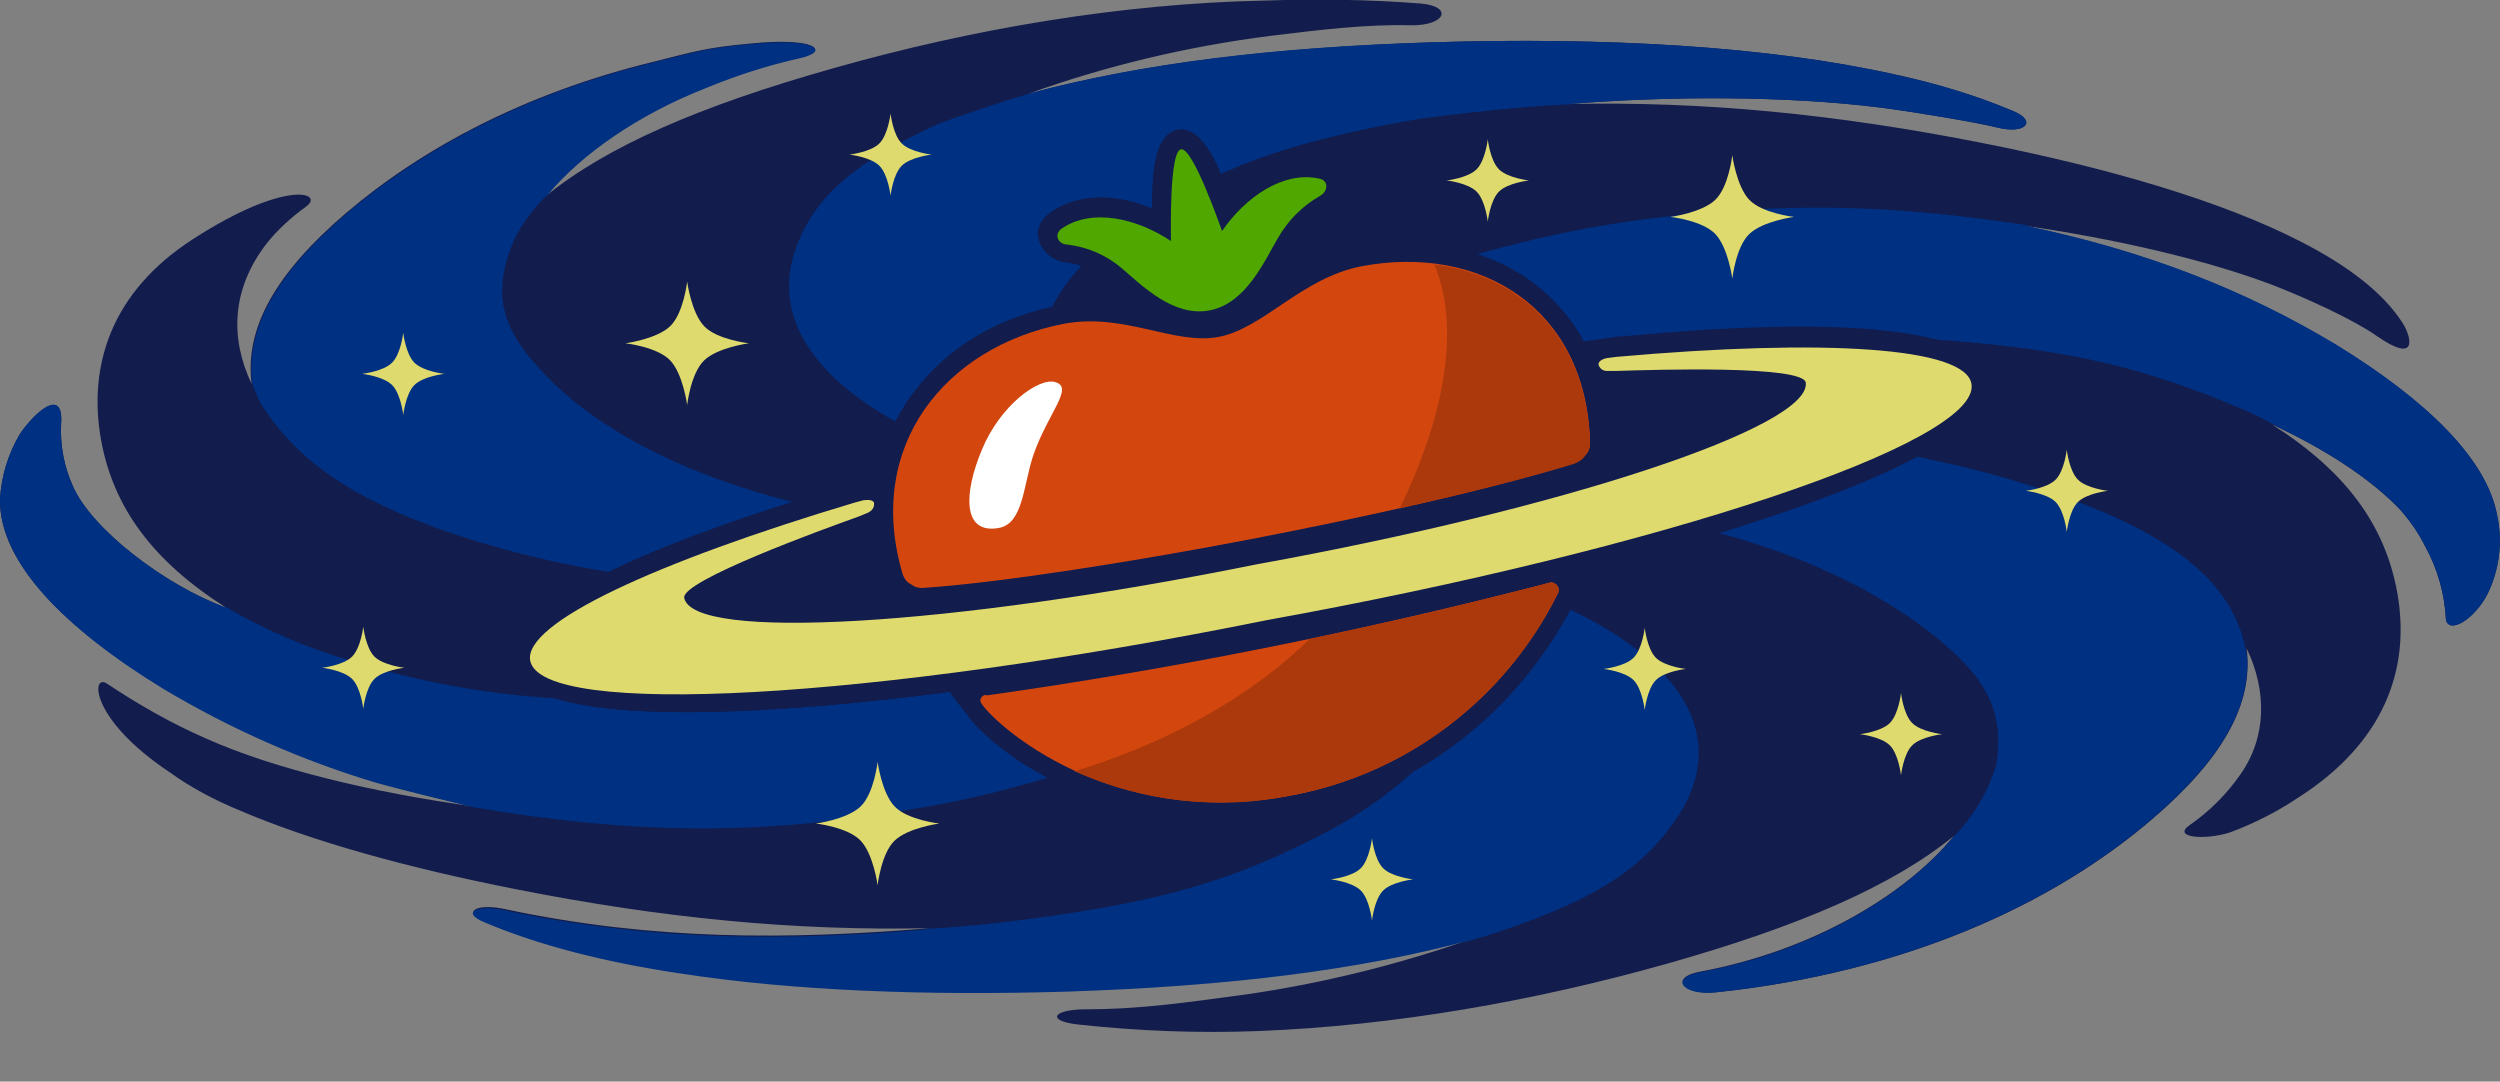 <?xml version="1.0" encoding="utf-8"?>
<!-- Generator: Adobe Illustrator 20.1.0, SVG Export Plug-In . SVG Version: 6.00 Build 0)  -->
<svg version="1.1" id="Layer_1" xmlns="http://www.w3.org/2000/svg" xmlns:xlink="http://www.w3.org/1999/xlink" x="0px" y="0px"
	 viewBox="0 0 425.3 184" style="enable-background:new 0 0 425.3 184;" xml:space="preserve">
<rect x="0" y="0" width="425.3" height="184" fill="#808080" stroke="none"/>
<style type="text/css">
	.st0{fill:#121C4D;}
	.st1{fill:#003081;}
	.st2{fill:#4FA700;}
	.st3{fill:#D3470F;}
	.st4{fill:#FFFFFF;}
	.st5{fill:#DFDA6E;}
	.st6{fill:#AB390C;}
</style>
<title>VeggieHeaderLogo</title>
<g>
	<path class="st0" d="M344.4,38.4c20.5,4.3,37.3,10.9,52.8,20.2C412.7,68,423,78,424.8,87.6c1,4.6,0.4,9.4-1.7,13.6
		c-2.3,4.3-6.5,6.7-7,4.2c-0.2-4.3-1.4-8.6-3.5-12.4c-1.1-2.2-2.5-4.3-4.2-6.2c-4.9-5.2-12.8-10.4-21.9-14.6
		c12.6,8,19.2,17.1,21.3,28.5c2.4,13.2-2.3,25.8-17,35.1c-3.6,2.4-7.4,4.3-11.4,5.8c-4.3,1.4-10.1,0.9-6.8-1.3
		c3.3-2.3,6.2-5.2,8.5-8.5c4.6-6.5,4.5-14.4,1.1-21.5c1.2,9.5-4.1,18.8-16,29c-17,14.6-42.1,26.1-74.1,29.5
		c-5.7,0.6-8.3-2.5-2.9-3.5c19.4-3.6,35.2-13.3,43.2-23.1c-10.4,8.5-26.3,15.4-49,21.8c-22.4,6.3-46.2,10.5-69.3,11.4
		c-10.2,0.4-20.4,0-30.6-1.1c-5.6-0.6-4.5-2.6,1.3-2.6c9.6,0,17.9-1.3,27-2.5c13.2-1.9,26.1-5.1,38.6-9.5
		c-19.3,5.2-41.5,7.9-68.9,8.8c-23.6,0.7-46.3-0.1-65.7-3.1c-12.8-1.9-24.1-4.8-33.3-8.7c-4.1-1.7-1.2-3.1,3.6-2
		c25.1,5.3,47.8,5.2,72.1,3.2c-23,0.5-45.5-1.7-70.3-6.6c-18.3-3.6-34.7-8.1-47.3-13.5c-4.1-1.7-8.1-3.8-11.7-6.4
		c-13.7-9.1-13.4-16.9-10.7-15.1c5.4,3.6,11,6.8,17,9.4c11.4,5.1,28.5,9.2,45.5,11.5c-20.5-4.3-37.4-10.9-52.8-20.2
		C10.8,106.8-0.1,95.6,0,85c0.2-4,1.4-7.8,3.4-11.2c2.7-3.9,7.4-7.9,7-1.8c-0.2,3.7,0.5,7.4,2,10.7c3.1,7.2,15.5,16.8,26.1,20.7
		c-12.6-8-19.2-17.1-21.3-28.5c-2.3-12.8,1.8-25.3,15.6-34.2c15.9-10.3,22.6-7.9,19.2-5.5c-2.5,1.8-4.8,3.9-6.7,6.3
		c-5.9,7.7-6.2,16-2.5,23.8c-1.2-9.5,4.1-18.8,16-29c13-11.1,30.6-20.5,52.4-25.8c6.8-1.7,8.8-2.4,16.5-3.1
		c10.9-1.1,13.6,1.2,8.3,2.4c-5.4,1.2-10.7,2.9-15.8,5c-12.1,4.7-21.7,11.7-27.4,18.6c10.4-8.5,26.3-15.4,49-21.8
		c23.6-6.7,48.9-11,73.2-11.5c8.9-0.3,17.8-0.2,26.7,0.5c5.6,0.5,4.2,3.8-1.7,3.7c-7.6-0.2-15.7,0.8-23.9,1.8
		c-14.1,1.8-28,5.1-41.3,9.9c19.3-5.2,41.5-7.9,68.8-8.8c29.2-0.9,57.1,0.6,78.9,5.5c6.9,1.5,13.6,3.5,20,6.2c4.1,1.7,2.1,4-2.7,2.8
		c-3.1-0.8-13.7-2.6-19.9-3.4c-16-2-35.7-2-53.1-0.6c23-0.5,45.5,1.7,70.3,6.6c21.8,4.3,40.8,9.9,54.1,16.7
		c8.3,4.2,14.3,8.9,17.5,13.9c1.5,2.3,2.8,7.2-4.3,2.3c-3.8-2.7-12-6.5-18-8.8C375,44.1,359.6,40.6,344.4,38.4z"/>
	<path class="st1" d="M44.3,68.6c-0.5-1.1-1-2.2-1.4-3.4c-1.1-9.4,4.2-18.7,16-28.8c13-11.1,30.6-20.5,52.4-25.8
		c6.8-1.7,8.8-2.4,16.5-3.1c10.9-1.1,13.6,1.2,8.3,2.4c-5.4,1.2-10.7,2.9-15.8,5c-11.8,4.6-21.4,11.4-27,18.1c-2.5,2.3-4.5,5-5.9,8
		c-4,9.5-2.1,15.7,7.2,24.6c9.3,8.7,23,15.4,40.2,19.8c-8.7,2.7-21.2,7-31.2,11.9c-10-1.6-19.9-4.1-29.4-7.5
		C57.8,83.8,49.9,77.3,44.3,68.6z M159.8,21c5.6-2,10.9-3.8,16-5.3c19.1-5,40.9-7.7,67.8-8.5c29.2-0.9,57.1,0.6,78.9,5.5
		c6.9,1.5,13.6,3.5,20,6.2c4.1,1.7,2.1,4-2.7,2.8c-3.1-0.8-13.7-2.6-19.9-3.4c-16-2-35.7-2-53.1-0.6c1.2,0,2.4,0,3.7-0.1
		c-9.1,0.3-18.1,1.2-29,2.6c-14.7,2.6-24.8,5.3-33.8,9.4c-1.5-3.6-4-8.1-7.4-7.5c-4.6,0.9-4.2,10-4.3,13.4c-5.5-2.3-12-2.9-17.2,0.6
		c-4.5,3.1-1.2,8.2,2.4,8.5c1,0.1,1.9,0.3,2.8,0.6c-2,2.1-3.7,4.4-5,7c-13.6,3-22.1,10.8-26.7,19.5c-14.5-8.1-20.9-18.4-16.9-29.5
		C138.6,33.4,145.3,27.6,159.8,21L159.8,21z M289.2,165.4c19.2-3.5,35-13.2,42.9-22.8c3.5-3.5,6.1-7.8,7.5-12.5
		c1.5-9.6-1.9-15.7-13.4-24.1c-9-6.5-20.4-11.7-33.7-15.3c14-4.3,25.6-8.7,33.7-13c4.8,1,9.6,2.1,14.2,3.4
		c27.5,7.9,40,17.1,41.9,30.9c0.4,8.9-5,17.7-16.2,27.3c-17,14.6-42.1,26.1-74.1,29.5C286.4,169.5,283.8,166.4,289.2,165.4z
		 M408.5,86.9c-4.6-5-12-9.9-20.5-14c-2.3-1.3-4.6-2.5-7-3.5c-18.3-7.7-30.9-10.1-52.4-11.7c-12.5-3.1-33.5-1.9-45.3-1
		c-2.3,0.2-3.5,0.3-5.8,0.5l-2.6,0.2l-1.2,0.2c-1.4,0.2-2.6,0.3-4.2,0.6c-3.9-7.2-10.5-12.5-18.3-14.9c11.7-3.4,23.7-5.7,35.8-6.8
		c21.1-2.1,36.8-1.3,57.2,1.7l1.2,0.3l-0.8-0.1c20.5,4.3,37.3,10.9,52.8,20.2C412.7,68,423,78,424.8,87.6c1,4.6,0.4,9.4-1.7,13.6
		c-2.3,4.3-6.5,6.7-7,4.2c-0.2-4.3-1.4-8.6-3.5-12.4C411.6,90.9,410.1,88.8,408.5,86.9z M252.9,159.2l-3.8,1.1l1.2-0.4
		c-19.3,5.2-41.5,7.9-68.9,8.8c-23.6,0.7-46.3-0.1-65.7-3.1c-12.8-1.9-24.1-4.8-33.3-8.7c-4.1-1.7-1.2-3.1,3.6-2
		c25.1,5.3,47.8,5.2,72.1,3.2l-1.9,0c4.5-0.2,9.2-0.6,14.4-1.2c23.9-2.9,37.1-6.2,52.8-14.2c6.2-3,11.9-6.8,17-11.4
		c11.4-6.4,20.6-16,26.7-27.6c20,9.5,27.2,22.7,17.8,36C278.8,148.4,270.5,153.5,252.9,159.2z M80.4,137.3
		c-6.2-1.5-11.5-2.8-16.3-4.1c-12.7-3.8-24.9-9.2-36.3-16C10.8,106.8-0.1,95.6,0,85c0.2-4,1.4-7.8,3.4-11.2c2.7-3.9,7.4-7.9,7-1.8
		c-0.2,3.7,0.5,7.4,2,10.7c3.1,7.2,15.5,16.8,26.1,20.7l-0.4-0.3c6.9,4,14.2,7.2,21.9,9.4c11.2,3.5,22.8,5.6,34.5,6.3
		c11.9,3.7,37,2.8,67.1-1.1c0.9,1.3,1.7,2.3,2.8,3.7c0.7,0.9,1.4,1.8,2.2,2.6c3.4,3.3,7.3,6.1,11.6,8.3c-7.3,2.2-14.7,4-22.1,5.2
		C129.2,142.3,107.3,141.9,80.4,137.3z"/>
	<path class="st0" d="M141.4,83.4l1.9-0.6l1.3-0.4l0.2-0.1c1.6-0.5,2.7-0.8,4.1-1.1c2.6-12.1,12-25.5,31.3-29.2
		c5.3-1,10.2-0.2,14.5,0.8c-4.4-3-7.9-7.7-13.5-8.2c-3.6-0.3-6.9-5.4-2.4-8.5c5.2-3.6,11.7-2.9,17.2-0.6c0.1-3.3-0.3-12.5,4.3-13.4
		c4.6-0.9,7.5,7.7,8.7,10.8c4.3-4.2,10.1-7.2,16.2-5.8c5.6,1.3,3.8,7.3,0.8,8.8c-5.6,2.9-7.2,9.3-10.8,14.1c4.4-3,9.4-6.6,15.8-7.8
		c15.9-3,31.2,2.5,38.4,15.9c1.5-0.2,2.8-0.4,4.2-0.6l1.2-0.2l2.6-0.2c2.2-0.2,3.5-0.3,5.8-0.5c17.3-1.4,53.9-3.2,55.4,8.2
		c1.3,9.8-28.3,21.8-68.7,32.1c-0.4,1.4-0.9,2.9-1.5,4.2c-0.4,0.9-0.6,1.4-1.1,2.3c-3,5.9-16.4,29-46.9,34.9
		c-26.7,5.1-46.5-7-53.8-14.3c-0.8-0.8-1.6-1.7-2.2-2.6c-1.2-1.5-1.9-2.4-2.8-3.7c-41.1,5.3-72.7,5.1-74.6-4.8
		C84.7,100.7,128.3,87.3,141.4,83.4z"/>
	<path class="st2" d="M205.8,52.8c-6.2,1.2-11.6-4.3-15-7.2c-2.6-2.2-5.8-3.6-9.3-4c-1.6-0.1-2.2-1.8-0.9-2.7
		c5.2-3.6,12.9-1.7,18.6,2.1c0-1.4-0.3-15.2,1.7-15.6s6.5,12.6,7,13.9c3.9-5.7,10.4-10.3,16.6-8.9c1.5,0.3,1.5,2.1,0.1,2.9
		c-3,1.7-5.5,4.2-7.2,7.2C215.1,44.4,212,51.6,205.8,52.8z"/>
	<path class="st3" d="M212.9,91.7c-18.7,3.6-42.2,7.4-55.7,8.3c-0.8,0.1-1.6-0.1-2.2-0.6c-0.7-0.3-1.1-0.9-1.4-1.6
		c-6.6-22,7.3-38.8,27.3-42.7c10.3-2,18.9,3.7,26.5,2.2s14-10,24.2-12c20-3.8,38.3,6.9,38.9,30c0,0.8-0.3,1.5-0.8,2
		c-0.5,0.7-1.1,1.1-1.9,1.4C254.9,83,231.6,88.1,212.9,91.7z M167.9,118.3c31.8-4.5,63.2-10.8,94.3-18.8l1.5-0.4
		c0.4-0.1,0.7,0.1,1,0.3c0.5,0.4,0.6,1.1,0.3,1.6c-8.9,17.9-25.6,30.6-45.2,34.3c-32.7,6.3-52.8-14.3-53-16c-0.1-0.5,0.3-1,0.9-1.1
		C167.7,118.3,167.8,118.3,167.9,118.3L167.9,118.3z"/>
	<path class="st4" d="M179.5,65c-2.7-0.8-9.3,3.8-12.5,11.6c-3,7.2-3.4,14.4,3,13.2c4.1-0.8,4.1-7.4,5.8-12.4
		C178.3,70.2,182.8,65.9,179.5,65z"/>
	<path class="st5" d="M215.5,105.5c-67.3,13.6-123.4,16.7-125.3,6.9c-1.2-6.4,21.4-16.8,55.2-26.9l1.5-0.4c0.8-0.1,1.9-0.1,1.8,0.7
		c0,0.6-0.4,1.1-1,1.4l-1.7,0.7c-5.9,2.1-30.1,10.9-29.6,13.8c1.4,7.4,45,4.9,97.4-5.7c52.5-9.5,94.3-23.4,93.4-30.9
		c-0.4-3-25.9-2.2-32.1-2l-1.8,0c-0.6,0-1.1-0.4-1.3-0.9c-0.3-0.7,0.7-1.2,1.5-1.3l1.6-0.2c35-3.1,59.5-1.7,60.3,4.7
		C336.7,75.3,283,93.3,215.5,105.5z"/>
	<path class="st5" d="M240.4,149.6c0,0-3.6,0.4-5.1,1.9s-1.9,5.1-1.9,5.1s-0.4-3.6-1.9-5.1s-5.1-1.9-5.1-1.9s3.6-0.4,5.1-1.9
		s1.9-5.1,1.9-5.1s0.4,3.6,1.9,5.1S240.4,149.6,240.4,149.6z M260.1,30.7c0,0-3.6,0.4-5.1,1.9s-1.9,5.1-1.9,5.1s-0.4-3.6-1.9-5.1
		s-5.1-1.9-5.1-1.9s3.6-0.4,5.1-1.9s1.9-5.1,1.9-5.1s0.4,3.6,1.9,5.1S260.1,30.7,260.1,30.7L260.1,30.7z M127.4,58.4
		c0,0-5.3,0.7-7.6,2.9s-2.9,7.6-2.9,7.6s-0.7-5.3-2.9-7.6s-7.6-2.9-7.6-2.9s5.3-0.7,7.6-2.9s2.9-7.6,2.9-7.6s0.7,5.3,2.9,7.6
		S127.4,58.4,127.4,58.4L127.4,58.4z M286.8,113.8c0,0-3.6,0.4-5.1,1.9s-1.9,5.1-1.9,5.1s-0.4-3.6-1.9-5.1s-5.1-1.9-5.1-1.9
		s3.6-0.4,5.1-1.9s1.9-5.1,1.9-5.1s0.4,3.6,1.9,5.1S286.8,113.8,286.8,113.8L286.8,113.8z M305.2,36.9c0,0-5.3,0.7-7.6,2.9
		s-2.9,7.6-2.9,7.6s-0.7-5.3-2.9-7.6s-7.6-2.9-7.6-2.9s5.3-0.7,7.6-2.9s2.9-7.6,2.9-7.6s0.7,5.3,2.9,7.6S305.2,36.9,305.2,36.9
		L305.2,36.9z M158.5,26.3c0,0-3.6,0.4-5.1,1.9s-1.9,5.1-1.9,5.1s-0.4-3.6-1.9-5.1s-5.1-1.9-5.1-1.9s3.6-0.4,5.1-1.9
		s1.9-5.1,1.9-5.1s0.4,3.6,1.9,5.1S158.5,26.3,158.5,26.3z M330.4,124.9c0,0-3.6,0.4-5.1,1.9s-1.9,5.1-1.9,5.1s-0.4-3.6-1.9-5.1
		s-5.1-1.9-5.1-1.9s3.6-0.4,5.1-1.9s1.9-5.1,1.9-5.1s0.4,3.6,1.9,5.1S330.4,124.9,330.4,124.9z M159.8,140.1c0,0-5.3,0.7-7.6,2.9
		s-2.9,7.6-2.9,7.6s-0.7-5.3-2.9-7.6s-7.6-2.9-7.6-2.9s5.3-0.7,7.6-2.9s2.9-7.6,2.9-7.6s0.7,5.3,2.9,7.6S159.8,140.1,159.8,140.1z
		 M75.6,63.6c0,0-3.6,0.4-5.1,1.9s-1.9,5.1-1.9,5.1s-0.4-3.6-1.9-5.1s-5.1-1.9-5.1-1.9s3.6-0.4,5.1-1.9s1.9-5.1,1.9-5.1
		s0.4,3.6,1.9,5.1S75.6,63.6,75.6,63.6z M68.8,113.6c0,0-3.6,0.4-5.1,1.9s-1.9,5.1-1.9,5.1s-0.4-3.6-1.9-5.1s-5.1-1.9-5.1-1.9
		s3.6-0.4,5.1-1.9s1.9-5.1,1.9-5.1s0.4,3.6,1.9,5.1S68.8,113.6,68.8,113.6L68.8,113.6z M358.6,83.5c0,0-3.6,0.4-5.1,1.9
		s-1.9,5.1-1.9,5.1s-0.4-3.6-1.9-5.1s-5.1-1.9-5.1-1.9s3.6-0.4,5.1-1.9s1.9-5.1,1.9-5.1s0.4,3.6,1.9,5.1S358.6,83.5,358.6,83.5z"/>
	<path class="st6" d="M238.1,86.5c11.2-23,8.2-36.2,5.9-41.5c14.6,1.8,26,12.3,26.5,30.5c0,0.8-0.3,1.5-0.8,2
		c-0.5,0.7-1.1,1.1-1.9,1.4C260.4,81.2,249.6,83.9,238.1,86.5z M182.8,131.2c10.3-3.1,27-9.8,40-22.5c13.6-2.8,27-6,39.4-9.2
		l1.5-0.4c0.4-0.1,0.7,0.1,1,0.3c0.5,0.4,0.6,1.1,0.3,1.6c-8.9,17.9-25.6,30.6-45.2,34.3C207.4,137.9,194.4,136.4,182.8,131.2z"/>
</g>
</svg>
